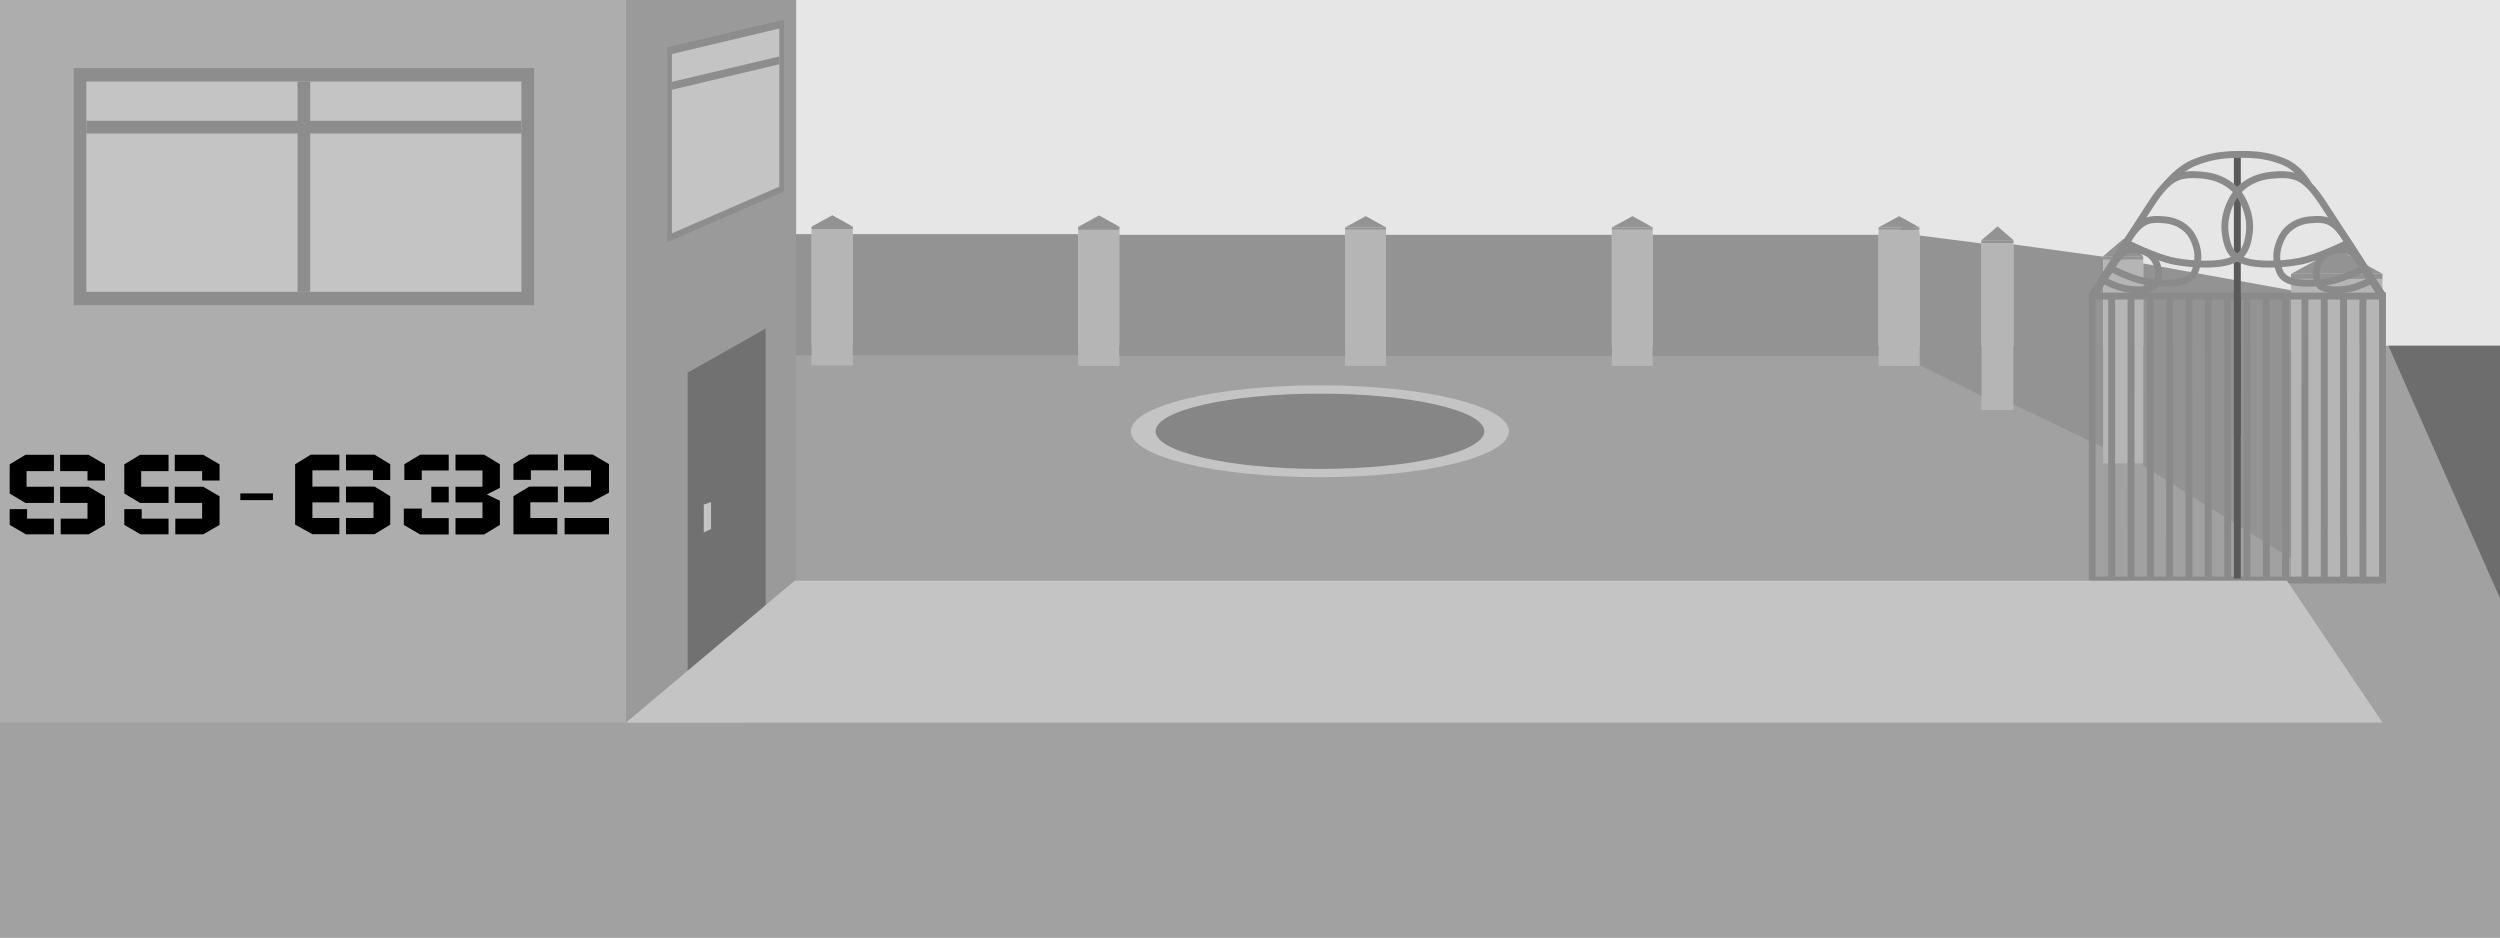 <svg width="1085" height="407" viewBox="0 0 1085 407" fill="none" xmlns="http://www.w3.org/2000/svg">
<rect x="0" y="0" width="1085" height="407" fill="#333333" stroke="none"/>
<g clip-path="url(#clip0)">
<rect width="1085" height="407" fill="white"/>
<rect width="1085" height="252" fill="#E6E6E6"/>
<rect y="150.036" width="1085" height="256.964" fill="#A2A1A1"/>
<path d="M1036.56 150.036H1085V286.216V259.656L1036.56 150.036Z" fill="#6D6D6D"/>
<rect x="994.324" y="121.055" width="39.676" height="130.945" fill="#B5B5B5"/>
<path d="M1014.36 108L994.324 118.843H1034L1014.36 108Z" fill="#939393"/>
<rect x="994.324" y="118.843" width="39.676" height="2.212" fill="#939393"/>
<path d="M930.147 114.344L994.324 125.985V242.425L930.147 202.106V114.344Z" fill="#939393"/>
<rect x="859.928" y="105.471" width="13.931" height="72.458" fill="#B5B5B5"/>
<path d="M866.961 98.246L859.928 104.247H873.859L866.961 98.246Z" fill="#939393"/>
<rect x="859.928" y="104.247" width="13.931" height="1.224" fill="#939393"/>
<path d="M873.859 106.071L912.771 111.39V194.151L873.859 175.506V106.071Z" fill="#939393"/>
<path d="M833.025 102.217L859.928 105.649V171.764L833.026 158.43L833.025 102.217Z" fill="#939393"/>
<rect x="912.771" y="112.715" width="17.376" height="88.371" fill="#B5B5B5"/>
<path d="M921.544 103.664L912.771 111.182H930.147L921.544 103.664Z" fill="#939393"/>
<rect x="912.771" y="111.182" width="17.376" height="1.533" fill="#939393"/>
<rect x="822.584" y="102.217" width="10.442" height="56.579" fill="#B5B5B5"/>
<path d="M827.855 96.576L822.584 101.262H833.025L827.855 96.576Z" fill="#939393"/>
<rect x="822.584" y="101.262" width="10.442" height="0.956" fill="#939393"/>
<rect x="352.274" y="99.393" width="17.747" height="59.107" fill="#B5B5B5"/>
<path d="M361.235 93.5L352.274 98.395H370.021L361.235 93.5Z" fill="#939393"/>
<rect x="352.274" y="98.395" width="17.747" height="0.998" fill="#939393"/>
<rect x="370.022" y="101.618" width="98.004" height="52.56" fill="#939393"/>
<path d="M476.986 93.5L468.025 98.395H485.772L476.986 93.5Z" fill="#939393"/>
<rect x="468.025" y="98.395" width="17.747" height="0.998" fill="#939393"/>
<rect x="468.025" y="99.393" width="17.747" height="59.107" fill="#B5B5B5"/>
<rect x="236.523" y="99.393" width="17.747" height="59.107" fill="#B5B5B5"/>
<path d="M245.484 93.5L236.523 98.395H254.271L245.484 93.5Z" fill="#939393"/>
<rect x="236.523" y="98.395" width="17.747" height="0.998" fill="#939393"/>
<rect x="254.271" y="101.618" width="98.004" height="52.56" fill="#939393"/>
<path d="M361.235 93.5L352.274 98.395H370.022L361.235 93.5Z" fill="#939393"/>
<rect x="352.274" y="98.395" width="17.747" height="0.998" fill="#939393"/>
<rect x="352.274" y="99.393" width="17.747" height="59.107" fill="#B5B5B5"/>
<rect x="120.772" y="99.393" width="17.747" height="59.107" fill="#B5B5B5"/>
<path d="M129.733 93.5L120.772 98.395H138.52L129.733 93.5Z" fill="#939393"/>
<rect x="120.772" y="98.395" width="17.747" height="0.998" fill="#939393"/>
<rect x="138.52" y="101.618" width="98.004" height="52.56" fill="#939393"/>
<path d="M245.484 93.5L236.523 98.395H254.271L245.484 93.5Z" fill="#939393"/>
<rect x="236.523" y="98.395" width="17.747" height="0.998" fill="#939393"/>
<rect x="236.523" y="99.393" width="17.747" height="59.107" fill="#B5B5B5"/>
<rect x="5.021" y="99.393" width="17.747" height="59.107" fill="#B5B5B5"/>
<path d="M13.982 93.5L5.021 98.395H22.769L13.982 93.5Z" fill="#939393"/>
<rect x="5.021" y="98.395" width="17.747" height="0.998" fill="#939393"/>
<rect x="22.769" y="101.618" width="98.004" height="52.56" fill="#939393"/>
<path d="M129.733 93.5L120.772 98.395H138.52L129.733 93.5Z" fill="#939393"/>
<rect x="120.772" y="98.395" width="17.747" height="0.998" fill="#939393"/>
<rect x="120.772" y="99.393" width="17.747" height="59.107" fill="#B5B5B5"/>
<rect x="815.278" y="99.69" width="17.747" height="59.107" fill="#B5B5B5"/>
<path d="M824.238 93.797L815.278 98.691H833.025L824.238 93.797Z" fill="#939393"/>
<rect x="815.278" y="98.691" width="17.747" height="0.998" fill="#939393"/>
<rect x="699.527" y="99.69" width="17.747" height="59.107" fill="#B5B5B5"/>
<path d="M708.488 93.797L699.527 98.691H717.274L708.488 93.797Z" fill="#939393"/>
<rect x="699.527" y="98.691" width="17.747" height="0.998" fill="#939393"/>
<rect x="717.274" y="101.915" width="98.004" height="52.56" fill="#939393"/>
<rect x="583.776" y="99.69" width="17.747" height="59.107" fill="#B5B5B5"/>
<path d="M592.737 93.797L583.776 98.691H601.523L592.737 93.797Z" fill="#939393"/>
<rect x="583.776" y="98.691" width="17.747" height="0.998" fill="#939393"/>
<rect x="601.523" y="101.915" width="98.004" height="52.56" fill="#939393"/>
<rect x="468.025" y="99.69" width="17.747" height="59.107" fill="#B5B5B5"/>
<path d="M476.986 93.797L468.025 98.691H485.772L476.986 93.797Z" fill="#939393"/>
<rect x="468.025" y="98.691" width="17.747" height="0.998" fill="#939393"/>
<rect x="485.772" y="101.915" width="98.004" height="52.56" fill="#939393"/>
<path d="M1034 251.747H908V128.49H1034V251.747Z" stroke="#8A8A8A" stroke-width="3"/>
<path d="M908 129.032L912.792 121.612M912.792 121.612C912.792 121.612 914.073 119.56 917.583 114.192C921.093 108.825 922.925 108.037 927.795 108.509C932.665 108.981 934.708 112.14 934.708 112.14C934.708 112.14 937.223 115.486 936.75 119.56C936.277 123.634 934.837 124.561 932.796 125.244C930.756 125.926 926.327 126 922.296 125.244C918.393 124.511 912.792 121.612 912.792 121.612Z" stroke="#8A8A8A" stroke-width="3"/>
<path d="M908 128.094L915.631 116.276M915.631 116.276C915.631 116.276 917.672 113.008 923.263 104.459C928.853 95.911 931.77 94.657 939.526 95.408C947.282 96.159 950.535 101.191 950.535 101.191C950.535 101.191 954.541 106.519 953.788 113.008C953.034 119.497 950.74 120.973 947.491 122.059C944.241 123.146 937.188 123.264 930.769 122.059C924.552 120.893 915.631 116.276 915.631 116.276Z" stroke="#8A8A8A" stroke-width="3"/>
<path d="M1034 128.094L1026.37 116.276M1026.37 116.276C1026.37 116.276 1024.33 113.008 1018.74 104.459C1013.15 95.911 1010.23 94.657 1002.47 95.408C994.718 96.159 991.465 101.191 991.465 101.191C991.465 101.191 987.459 106.519 988.212 113.008C988.966 119.497 991.26 120.973 994.509 122.059C997.759 123.146 1004.81 123.264 1011.23 122.059C1017.45 120.893 1026.37 116.276 1026.37 116.276Z" stroke="#8A8A8A" stroke-width="3"/>
<path d="M1034 129.032L1029.21 121.612M1029.21 121.612C1029.21 121.612 1027.93 119.56 1024.42 114.192C1020.91 108.825 1019.08 108.037 1014.2 108.509C1009.33 108.981 1007.29 112.14 1007.29 112.14C1007.29 112.14 1004.78 115.486 1005.25 119.56C1005.72 123.634 1007.16 124.561 1009.2 125.244C1011.24 125.926 1015.67 126 1019.7 125.244C1023.61 124.511 1029.21 121.612 1029.21 121.612Z" stroke="#8A8A8A" stroke-width="3"/>
<path d="M916.461 128.094L916.471 251.061" stroke="#8A8A8A" stroke-width="3"/>
<path d="M924.849 128.49L924.859 251.457" stroke="#8A8A8A" stroke-width="3"/>
<path d="M941.624 129.032L941.634 252" stroke="#8A8A8A" stroke-width="3"/>
<path d="M950.012 128.49L950.022 251.457" stroke="#8A8A8A" stroke-width="3"/>
<path d="M958.4 128.49L958.409 251.457" stroke="#8A8A8A" stroke-width="3"/>
<path d="M966.787 129.032L966.797 252" stroke="#8A8A8A" stroke-width="3"/>
<path d="M971 129.032L971 251.061" stroke="#595959" stroke-width="3"/>
<path d="M971 67L971 189.029" stroke="#595959" stroke-width="3"/>
<path d="M1029.91 121.89L1019.21 105.32M1019.21 105.32C1019.21 105.32 1016.35 100.737 1008.51 88.751C1000.68 76.764 996.586 75.006 985.71 76.059C974.834 77.113 970.274 84.168 970.274 84.168C970.274 84.168 964.656 91.639 965.713 100.737C966.77 109.835 969.986 111.905 974.542 113.429C979.098 114.953 988.988 115.118 997.989 113.429C1006.71 111.793 1019.21 105.32 1019.21 105.32Z" stroke="#8A8A8A" stroke-width="3"/>
<path d="M912.017 121.89L922.717 105.32M922.717 105.32C922.717 105.32 925.579 100.737 933.418 88.751C941.256 76.764 945.346 75.006 956.222 76.059C967.097 77.113 971.658 84.168 971.658 84.168C971.658 84.168 977.276 91.639 976.219 100.737C975.162 109.835 971.946 111.905 967.39 113.429C962.833 114.953 952.944 115.118 943.943 113.429C935.226 111.793 922.717 105.32 922.717 105.32Z" stroke="#8A8A8A" stroke-width="3"/>
<path d="M975.175 129.032L975.185 252" stroke="#8A8A8A" stroke-width="3"/>
<path d="M983.563 129.032L983.573 252" stroke="#8A8A8A" stroke-width="3"/>
<path d="M991.951 128.49L991.96 251.457" stroke="#8A8A8A" stroke-width="3"/>
<path d="M1000.34 128.094L1000.35 251.061" stroke="#8A8A8A" stroke-width="3"/>
<path d="M1008.73 129.032L1008.74 252" stroke="#8A8A8A" stroke-width="3"/>
<path d="M1017.11 129.032L1017.12 252" stroke="#8A8A8A" stroke-width="3"/>
<path d="M1025.5 128.094L1025.51 251.061" stroke="#8A8A8A" stroke-width="3"/>
<path d="M933.236 128.685L933.246 251.652" stroke="#8A8A8A" stroke-width="3"/>
<path d="M940.034 80.278C940.034 80.278 945.582 73.077 952.885 70.325C958.958 68.036 963.524 67.155 971.033 67.019C979.38 66.867 984.957 67.602 991.442 70.325C998.089 73.116 1001.97 80.275 1001.97 80.275" stroke="#8A8A8A" stroke-width="3"/>
<rect width="321.367" height="313.534" fill="#ADADAD"/>
<path d="M271.676 -14.548H345.519V298.986L271.676 313.599V-14.548Z" fill="#9A9A9A"/>
<path d="M298.447 161.73L332.29 142.604V279.046L298.447 307.47L298.447 161.73Z" fill="#717171"/>
<rect x="31.964" y="29.56" width="199.836" height="102.883" fill="#8E8D8D"/>
<rect x="37.484" y="35.363" width="188.797" height="91.276" fill="#C4C4C4"/>
<rect x="129.122" y="35.363" width="5.519" height="91.276" fill="#8E8D8D"/>
<rect x="37.484" y="57.93" width="5.519" height="188.797" transform="rotate(-90 37.484 57.93)" fill="#8E8D8D"/>
<path d="M289.587 20.532L340.241 8.521V83.105L289.587 105.129V20.532Z" fill="#8E8D8D"/>
<path d="M291.615 23.438L338.214 12.388V81.001L291.615 101.262V23.438Z" fill="#C4C4C4"/>
<path d="M291.621 35.508L338.214 24.504L338.214 27.88L291.621 38.956L291.621 35.508Z" fill="#8E8D8D"/>
<path d="M4.2 201.531L11.04 197.391H23.4V204.471H11.52V211.251H23.4V218.271H11.04L4.2 214.191V201.531ZM45.54 215.391L38.46 211.251H26.1V218.271H37.98V225.111H26.34V231.891H38.46L45.54 227.811V215.391ZM11.76 220.971V225.111H23.4V231.891H11.22L4.2 227.811V220.971H11.76ZM45.54 208.551V201.531L38.46 197.391H26.1V204.471H37.98V208.551H45.54ZM53.946 201.531L60.786 197.391H73.146V204.471H61.266V211.251H73.146V218.271H60.786L53.946 214.191V201.531ZM95.286 215.391L88.206 211.251H75.846V218.271H87.726V225.111H76.086V231.891H88.206L95.286 227.811V215.391ZM61.506 220.971V225.111H73.146V231.891H60.966L53.946 227.811V220.971H61.506ZM95.286 208.551V201.531L88.206 197.391H75.846V204.471H87.726V208.551H95.286ZM118.452 214.131V217.071H104.292V214.131H118.452ZM169.361 227.691L162.581 231.831H150.161V224.811H162.101V218.031H150.161V211.191H162.581L169.361 215.331V227.691ZM161.861 208.311V204.111H150.161V197.331H162.581L169.361 201.471V208.311H161.861ZM128.081 201.471L134.861 197.331H147.281V204.111H135.581V211.191H147.281V218.031H135.581V224.811H147.281V231.831H135.581L128.081 227.691V201.471ZM210.109 231.951H197.689V224.871H209.389V218.031H197.689V211.251H209.389V204.171H197.689V197.331H210.109L216.949 201.471V211.731L211.309 214.611L216.949 217.311V227.811L210.109 231.951ZM183.049 220.731V224.871H194.749V231.951H182.329L175.249 227.811V220.731H183.049ZM175.489 208.311V201.471L182.329 197.331H194.749V204.171H183.049V208.311H175.489ZM194.749 218.031H187.189V211.251H194.749V218.031ZM222.841 215.331L229.681 211.191H242.101V217.971H230.161V224.811H241.861V231.891H222.841V215.331ZM222.841 208.251V201.411L229.681 197.271H242.101V204.111H230.401V208.251H222.841ZM264.301 231.891H245.041V224.811H264.301V231.891ZM256.501 217.971H244.801V211.191H256.501V204.111H244.801V197.271H257.221L264.301 201.411V213.831L256.501 217.971Z" fill="black"/>
<path d="M305.438 218.981L308.598 217.936V229.571L305.438 231.092V218.981Z" fill="#C4C4C4"/>
<path d="M344.939 252L992.52 252L1034 313.599H271.676L344.939 252Z" fill="#C4C4C4"/>
<ellipse cx="572.848" cy="187.166" rx="82.047" ry="19.937" fill="#C4C4C4"/>
<ellipse cx="572.848" cy="187.166" rx="71.339" ry="16.334" fill="#868686"/>
</g>
<defs>
<clipPath id="clip0">
<rect width="1085" height="407" fill="white"/>
</clipPath>
</defs>
</svg>
